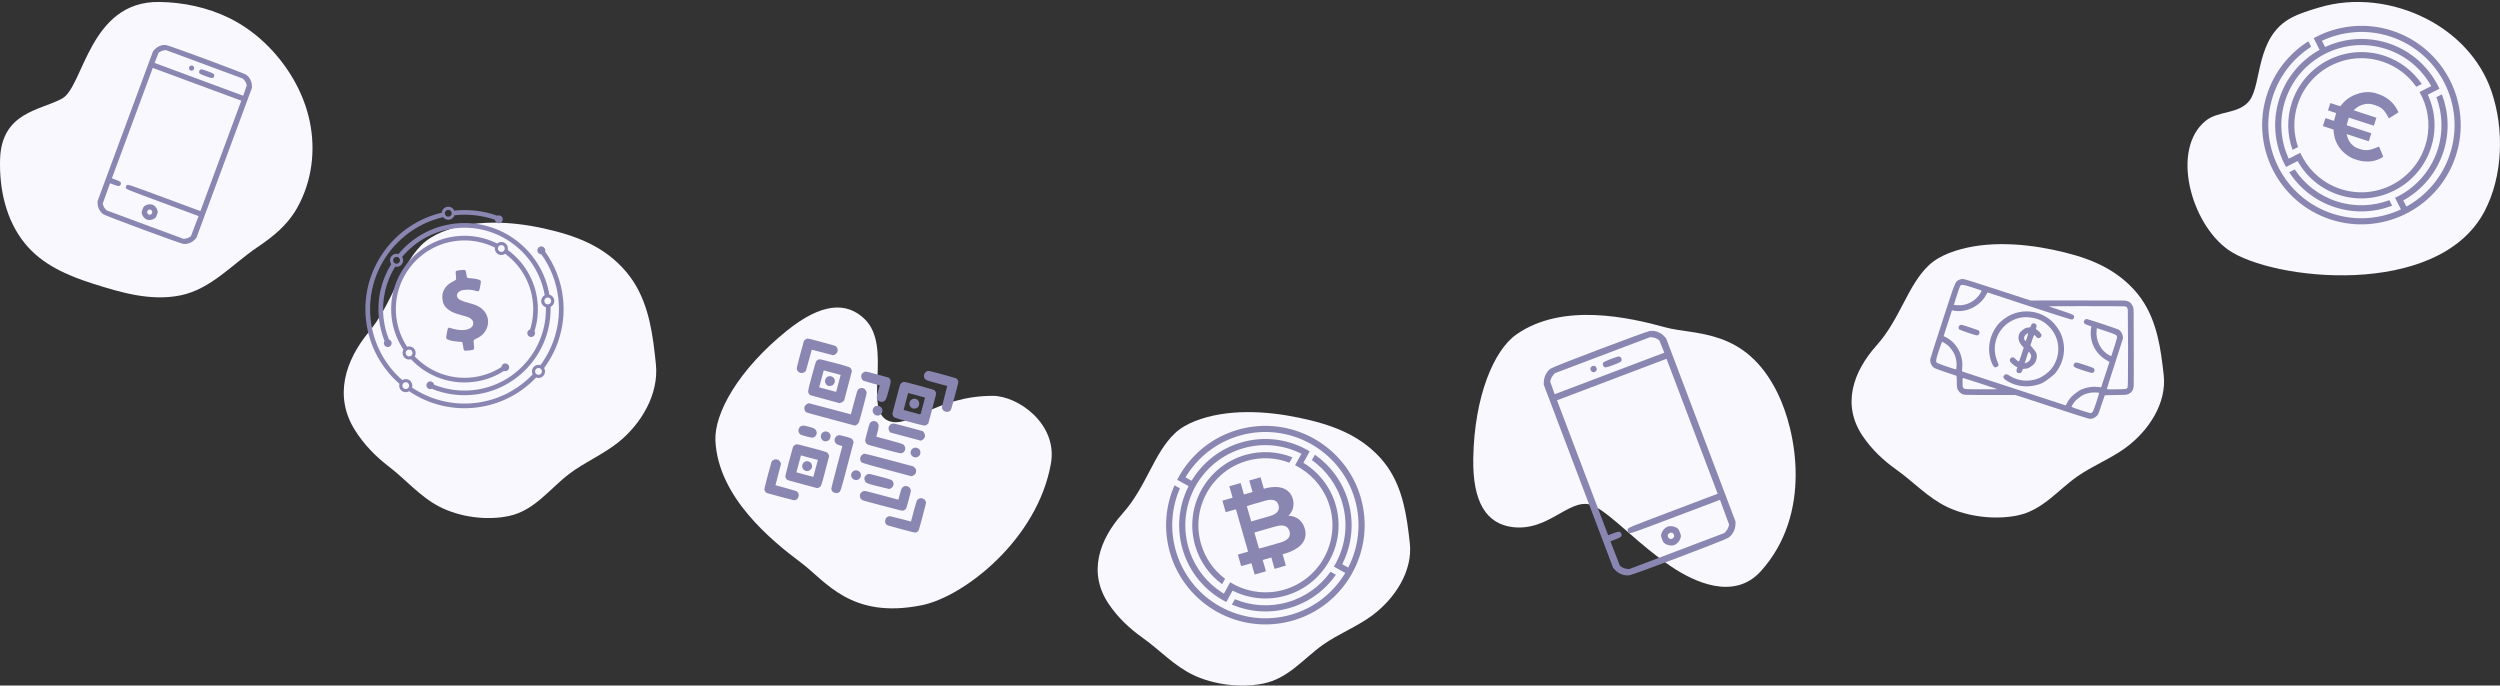 <svg width="1280" height="351" viewBox="0 0 1280 351" fill="none" xmlns="http://www.w3.org/2000/svg">
<rect x="0" y="0" width="1280" height="351" fill="#333333" stroke="none"/>
<path d="M1096.37 153.002C1095.24 151.388 1094.01 149.838 1092.66 148.363C1081.69 136.337 1067.33 131.248 1050.94 127.838C1034.01 124.317 1014.18 123.223 997.923 129.57C994.096 131.081 990.46 133.076 987.584 135.796C976.706 146.045 972.974 163.209 960.861 176.776C948.748 190.343 942.84 207.244 953.714 223.286C958.317 230.081 964.186 235.678 971.129 240.604C979.677 246.649 987.051 254.827 996.932 259.557C1007.32 264.526 1021.14 266.258 1032.64 263.982C1045.75 261.386 1053.44 251.062 1063.44 244.035C1071.33 238.486 1080.77 234.853 1088.5 229.129C1100.35 220.364 1109.33 206.262 1107.84 192.289C1106.37 178.725 1104.49 164.629 1096.37 153.002Z" fill="#F9F8FE"/>
<path fill-rule="evenodd" clip-rule="evenodd" d="M1090.49 154.805C1089.6 154.215 1088.77 153.945 1087.66 153.887C1087.03 153.854 1075.97 153.834 1063.09 153.843L1039.65 153.858L1022.71 148.32C1009.99 144.16 1005.54 142.79 1004.83 142.817C1004.31 142.837 1003.46 143.068 1002.93 143.331C1001.04 144.267 1001.23 143.796 994.56 164.28C991.199 174.607 988.393 183.39 988.325 183.797C988.061 185.388 988.84 187.28 990.169 188.275C990.574 188.577 993.054 189.517 996.141 190.539C999.045 191.499 1001.52 192.324 1001.65 192.371C1001.77 192.419 1001.88 193.676 1001.88 195.165C1001.89 198.433 1001.96 198.867 1002.67 199.986C1003.45 201.219 1004.68 201.995 1006.1 202.139C1006.72 202.202 1012.75 202.251 1019.5 202.248L1031.78 202.243L1034.07 202.948C1035.33 203.335 1043.57 206.02 1052.39 208.914C1061.21 211.808 1068.88 214.255 1069.44 214.352C1069.99 214.45 1070.82 214.439 1071.28 214.328C1072.28 214.085 1073.75 212.99 1074.24 212.127C1074.42 211.791 1075.23 209.536 1076.02 207.116C1076.81 204.696 1077.53 202.609 1077.6 202.478C1077.68 202.347 1080.17 202.244 1083.13 202.249C1087.52 202.257 1088.71 202.181 1089.55 201.844C1091.27 201.153 1092.26 199.762 1092.44 197.777C1092.49 197.213 1092.52 189.119 1092.49 179.791C1092.46 170.464 1092.43 161.817 1092.43 160.577C1092.43 159.336 1092.36 158.001 1092.29 157.608C1092.13 156.798 1091.13 155.232 1090.49 154.805ZM1089.44 158.864C1089.49 159.433 1089.54 168.431 1089.56 178.859C1089.58 191.096 1089.49 198.014 1089.32 198.37C1089.09 198.833 1088.93 198.954 1088.35 199.127C1087.67 199.332 1078.86 199.444 1078.69 199.251C1078.64 199.195 1080.44 193.495 1082.7 186.583C1084.95 179.671 1086.84 173.74 1086.91 173.403C1087.19 171.845 1086.07 169.509 1084.66 168.721C1083.98 168.344 1069.5 163.53 1068.57 163.373C1067.4 163.176 1066.46 164.701 1067.19 165.62C1067.36 165.838 1068.23 166.257 1069.12 166.553L1070.75 167.089L1070.56 168.671C1069.79 175.045 1072.88 181.149 1078.52 184.41L1080.06 185.296L1077.92 191.806L1075.78 198.316L1074.43 198.135C1071.62 197.759 1068.44 198.212 1065.75 199.371C1064.8 199.782 1063.92 200.347 1062.46 201.503C1060.28 203.225 1059.39 204.265 1058.29 206.374L1057.66 207.577L1045.46 203.579C1038.74 201.38 1026.87 197.495 1019.07 194.946C1011.27 192.397 1004.79 190.256 1004.67 190.188C1004.55 190.12 1004.53 189.364 1004.64 188.507C1005.4 182.154 1001.92 175.517 996.319 172.672L995.136 172.071L997.268 165.481L999.401 158.89L1000.47 159.078C1004.62 159.805 1009.11 158.624 1012.65 155.875C1014.63 154.336 1015.7 153.108 1016.86 151.018C1017.26 150.3 1017.61 149.719 1017.64 149.729C1017.67 149.738 1027.13 152.841 1038.66 156.625C1050.19 160.409 1059.99 163.538 1060.43 163.579C1061.32 163.661 1061.83 163.236 1061.95 162.309C1062.08 161.298 1061.6 161.057 1055.15 158.936C1051.72 157.809 1048.96 156.859 1049 156.826C1049.15 156.71 1087.14 156.739 1087.91 156.856C1088.91 157.007 1089.33 157.56 1089.44 158.864ZM1083.94 172.544C1083.99 172.821 1083.33 175.151 1082.49 177.72L1080.96 182.39L1080.01 181.904C1075.65 179.672 1072.91 174.356 1073.46 169.191L1073.58 168.011L1078.4 169.607C1083.35 171.242 1083.77 171.468 1083.94 172.544ZM1067.37 186.833C1063.06 185.446 1062.99 185.432 1062.37 185.842C1061.56 186.374 1061.42 187.055 1061.98 187.761C1062.3 188.167 1063.3 188.58 1066.71 189.696C1070.38 190.9 1071.12 191.076 1071.57 190.856C1072.47 190.421 1072.69 189.377 1072.04 188.589C1071.88 188.397 1069.78 187.607 1067.37 186.833ZM1050.42 164.334C1044.61 159.256 1036.82 158.032 1029.77 161.088C1027.25 162.178 1024.29 164.44 1022.66 166.521C1018.75 171.525 1017.43 178.045 1019.14 183.971C1019.64 185.689 1020.49 187.483 1020.98 187.864C1021.68 188.408 1023.26 187.707 1023.27 186.848C1023.27 186.691 1022.99 185.891 1022.64 185.071C1018.95 176.336 1023.3 166.427 1032.2 163.269C1034.66 162.397 1036.75 162.197 1039.61 162.562C1043.95 163.118 1046.97 164.711 1049.83 167.959C1055.02 173.833 1055.21 182.642 1050.29 188.836C1048.7 190.837 1045.79 192.963 1043.43 193.841C1038.54 195.658 1033.11 195.102 1028.86 192.353C1027.54 191.495 1027.04 191.422 1026.33 191.977C1025.11 192.936 1025.71 194.001 1028.27 195.438C1032.24 197.657 1037.05 198.362 1041.58 197.389C1045.03 196.65 1046.24 196.064 1049.42 193.572C1051.91 191.621 1052.18 191.356 1053.13 189.991C1057.19 184.138 1057.9 177.205 1055.08 170.708C1054.26 168.808 1052 165.715 1050.42 164.334ZM1073.3 206.01C1071.72 210.794 1071.45 211.314 1070.4 211.497C1069.82 211.599 1060.57 208.544 1060.61 208.261C1060.62 208.136 1061.04 207.409 1061.53 206.644C1062.32 205.413 1062.64 205.083 1064.35 203.749C1066.05 202.413 1066.44 202.182 1067.83 201.707C1068.69 201.413 1069.97 201.102 1070.68 201.017C1072.06 200.852 1074.56 200.954 1074.74 201.184C1074.8 201.261 1074.15 203.433 1073.3 206.01ZM1041.56 165.55C1040.76 165.356 1040.07 165.85 1039.79 166.82L1039.58 167.518L1038.23 167.731C1036.99 167.928 1036.78 168.027 1035.58 168.971C1034.54 169.789 1034.2 170.163 1033.91 170.819C1033.01 172.855 1033.47 175.055 1035.21 176.951L1036.14 177.976L1034.99 181.565C1034.27 183.797 1033.74 185.141 1033.58 185.122C1033.44 185.105 1032.9 184.704 1032.39 184.232C1031.87 183.76 1031.31 183.248 1031.13 183.095C1030.74 182.753 1029.71 183.011 1029.29 183.556C1029.12 183.775 1029 184.226 1029.03 184.558C1029.07 185.091 1029.21 185.285 1030.2 186.228C1030.82 186.815 1031.68 187.46 1032.11 187.662L1032.9 188.028L1032.63 188.782C1032.15 190.077 1032.54 190.933 1033.67 191.07C1034.53 191.173 1035.07 190.743 1035.41 189.703C1035.64 188.957 1035.71 188.879 1036.16 188.863C1038.04 188.793 1038.82 188.508 1040.31 187.34C1041.7 186.253 1041.8 186.13 1042.34 184.863C1042.98 183.357 1043.05 181.869 1042.55 180.675C1042.35 180.196 1041.7 179.298 1040.9 178.369L1039.58 176.849L1040.44 174.185C1040.92 172.719 1041.41 171.509 1041.53 171.496C1041.66 171.482 1042.02 171.805 1042.34 172.213C1043.11 173.202 1043.84 173.377 1044.63 172.762C1045.55 172.041 1045.46 171.334 1044.3 170.064C1043.79 169.508 1043.13 168.926 1042.84 168.771C1042.35 168.521 1042.31 168.448 1042.46 168.094C1043.01 166.779 1042.67 165.821 1041.56 165.55ZM1037.83 172.787L1037.17 174.801L1036.71 174.211C1036.07 173.401 1036.23 172.291 1037.11 171.432C1037.7 170.845 1038.28 170.52 1038.42 170.695C1038.45 170.738 1038.19 171.679 1037.83 172.787ZM1014.06 149.996C1011.5 154.224 1006.85 156.664 1002.11 156.267L1000.35 156.119L1001.8 151.569C1002.59 149.067 1003.39 146.798 1003.56 146.527C1004.21 145.519 1004.8 145.579 1009.76 147.158C1012.29 147.966 1014.44 148.704 1014.52 148.798C1014.61 148.892 1014.4 149.432 1014.06 149.996ZM1039.92 182.597C1039.79 184.088 1038.67 185.423 1037.25 185.806L1036.64 185.97L1037.53 183.226C1038.72 179.587 1038.63 179.7 1039.38 180.84C1039.87 181.58 1039.98 181.938 1039.92 182.597ZM1009.05 167.766C1004.17 166.14 1003.96 166.099 1003.31 166.609C1002.75 167.049 1002.62 168.075 1003.06 168.636C1003.33 168.97 1011.48 171.749 1012.18 171.742C1012.61 171.738 1013.14 171.387 1013.41 170.936C1013.59 170.65 1013.47 169.569 1013.24 169.271C1013.17 169.187 1011.29 168.51 1009.05 167.766ZM1019.25 199.32C1017.38 199.317 1013.75 199.31 1011.19 199.305C1008.63 199.301 1006.31 199.229 1006.04 199.146C1005.45 198.966 1004.97 198.386 1004.88 197.745C1004.85 197.49 1004.81 196.428 1004.81 195.385C1004.8 194.126 1004.89 193.499 1005.07 193.521C1005.51 193.574 1022.46 199.089 1022.57 199.214C1022.63 199.276 1021.13 199.324 1019.25 199.32ZM1000.53 181.069C1001.4 182.818 1001.92 185.508 1001.76 187.425C1001.69 188.301 1001.58 189.059 1001.52 189.108C1001.3 189.278 991.928 186.069 991.667 185.735C991.031 184.924 991.137 184.269 992.654 179.638C993.492 177.085 994.267 174.985 994.378 174.973C994.592 174.949 996.971 176.492 997.586 177.054C998.435 177.829 999.96 179.906 1000.53 181.069Z" fill="#8A86B2"/>
<path d="M324.369 144.258C323.244 142.513 322.006 140.839 320.662 139.245C309.685 126.25 295.334 120.751 278.94 117.067C262.007 113.262 242.181 112.08 225.923 118.938C222.096 120.571 218.46 122.727 215.584 125.666C204.706 136.74 200.974 155.286 188.861 169.947C176.748 184.607 170.84 202.869 181.714 220.204C186.317 227.545 192.186 233.593 199.129 238.916C207.677 245.448 215.051 254.285 224.932 259.396C235.315 264.765 249.144 266.636 260.637 264.177C273.747 261.372 281.436 250.216 291.443 242.623C299.333 236.627 308.773 232.702 316.503 226.516C328.348 217.046 337.33 201.807 335.838 186.71C334.372 172.053 332.486 156.821 324.369 144.258Z" fill="#F9F8FE"/>
<path d="M242.779 202.076C265.666 199.489 282.502 179.717 281.884 157.096C283.138 156.497 283.94 155.165 283.776 153.71C283.615 152.286 282.585 151.185 281.274 150.853C277.386 128 256.2 111.845 232.878 114.481C221.157 115.806 211.021 121.653 204.003 130.071C203.58 129.943 203.127 129.898 202.66 129.951C200.825 130.158 199.499 131.814 199.707 133.657C199.772 134.234 199.991 134.754 200.314 135.206C195.319 143.308 192.882 153.067 194.032 163.245C194.476 167.168 195.436 170.984 196.88 174.617C196.641 174.988 196.509 175.444 196.562 175.919C196.686 177.01 197.671 177.796 198.763 177.672C199.854 177.549 200.64 176.563 200.516 175.472C200.424 174.657 199.855 174.016 199.117 173.788C197.742 170.339 196.826 166.702 196.405 162.977C195.321 153.391 197.605 144.187 202.299 136.536C202.66 136.615 203.033 136.653 203.413 136.61C205.247 136.402 206.574 134.747 206.366 132.904C206.31 132.406 206.137 131.945 205.891 131.54C212.524 123.614 222.091 118.111 233.147 116.861C255.157 114.374 275.162 129.589 278.896 151.138C277.708 151.761 276.959 153.063 277.118 154.47C277.273 155.847 278.246 156.938 279.497 157.309C280.01 178.645 264.11 197.27 242.504 199.713C235.631 200.489 228.628 199.543 222.258 196.971C222.106 195.915 221.14 195.159 220.072 195.28C218.981 195.403 218.195 196.389 218.319 197.48C218.442 198.572 219.428 199.357 220.519 199.234C220.843 199.197 221.134 199.076 221.388 198.912L221.287 199.155C228.051 201.883 235.479 202.901 242.779 202.076ZM203.232 135.012C202.267 135.121 201.396 134.427 201.287 133.462C201.178 132.497 201.872 131.626 202.837 131.517C203.802 131.408 204.673 132.102 204.782 133.067C204.891 134.032 204.197 134.903 203.232 135.012ZM278.699 154.284C278.589 153.319 279.284 152.447 280.249 152.338C281.214 152.229 282.085 152.924 282.194 153.889C282.303 154.854 281.609 155.725 280.644 155.834C279.679 155.943 278.808 155.249 278.699 154.284Z" fill="#8A86B2"/>
<path d="M288.245 152.572C287.239 143.675 283.962 135.587 279.084 128.785C279.167 128.528 279.192 128.253 279.159 127.96C279.034 126.853 278.031 126.053 276.923 126.178C275.816 126.303 275.017 127.307 275.142 128.414C275.263 129.49 276.217 130.271 277.29 130.198L277.226 130.277C281.834 136.741 284.919 144.41 285.872 152.84C287.297 165.446 283.707 177.482 276.706 186.964C276.274 186.829 275.811 186.777 275.337 186.83C273.502 187.038 272.175 188.694 272.384 190.536C272.43 190.947 272.562 191.333 272.737 191.682C265.188 199.583 254.939 204.995 243.258 206.315C231.442 207.651 220.13 204.58 210.952 198.425C211.088 197.993 211.133 197.54 211.079 197.065C210.871 195.23 209.216 193.904 207.373 194.112C206.851 194.171 206.383 194.352 205.972 194.615C197.225 186.953 191.189 176.141 189.783 163.701C187.002 139.097 203.297 116.663 226.859 111.188C227.546 112.096 228.681 112.64 229.899 112.503C231.251 112.35 232.315 111.413 232.706 110.199C239.916 109.432 246.942 110.296 253.392 112.506C253.393 112.514 253.393 112.514 253.393 112.522C253.519 113.629 254.522 114.429 255.629 114.304C256.736 114.179 257.536 113.175 257.411 112.068C257.286 110.961 256.282 110.161 255.175 110.286C254.985 110.308 254.807 110.36 254.639 110.435C247.765 108.008 240.269 107.021 232.558 107.829C231.979 106.533 230.627 105.692 229.14 105.86C227.527 106.043 226.313 107.349 226.177 108.911C201.53 114.708 184.491 138.212 187.403 163.978C188.885 177.091 195.275 188.487 204.531 196.532C204.416 196.937 204.37 197.375 204.421 197.826C204.628 199.66 206.284 200.987 208.127 200.779C208.617 200.723 209.071 200.56 209.468 200.315C219.128 206.84 231.055 210.106 243.519 208.697C255.809 207.308 266.586 201.604 274.512 193.283C274.998 193.469 275.529 193.561 276.082 193.498C277.917 193.291 279.244 191.635 279.036 189.792C278.98 189.302 278.817 188.848 278.572 188.451C285.952 178.486 289.744 165.835 288.245 152.572ZM229.318 107.434C230.283 107.325 231.154 108.02 231.263 108.984C231.372 109.949 230.678 110.821 229.713 110.93C228.748 111.039 227.877 110.344 227.768 109.379C227.659 108.415 228.353 107.543 229.318 107.434ZM207.947 199.189C206.982 199.298 206.111 198.604 206.002 197.639C205.893 196.674 206.587 195.803 207.552 195.694C208.517 195.585 209.388 196.279 209.497 197.244C209.606 198.209 208.912 199.08 207.947 199.189ZM275.911 191.908C274.946 192.017 274.074 191.322 273.965 190.357C273.856 189.393 274.551 188.521 275.516 188.412C276.48 188.303 277.352 188.998 277.461 189.962C277.57 190.927 276.868 191.8 275.911 191.908Z" fill="#8A86B2"/>
<path d="M209.842 184.061C210.048 184.038 210.243 183.992 210.428 183.931C218.268 192.28 229.811 196.966 242.038 195.584C247.803 194.932 253.178 193.027 258.026 189.924C258.31 190.028 258.612 190.074 258.928 190.039C260.019 189.915 260.805 188.929 260.682 187.838C260.558 186.747 259.572 185.961 258.481 186.084C257.508 186.194 256.788 186.981 256.727 187.925C252.192 190.824 247.171 192.601 241.777 193.211C230.405 194.496 219.664 190.175 212.327 182.45C212.699 181.84 212.889 181.113 212.802 180.346C212.595 178.512 210.939 177.185 209.096 177.393C208.867 177.419 208.648 177.468 208.439 177.532C205.499 173.066 203.535 167.874 202.895 162.211C200.717 142.946 214.62 125.499 233.886 123.322C240.837 122.536 247.546 123.852 253.392 126.747C253.351 127.024 253.335 127.307 253.367 127.591C253.575 129.426 255.23 130.753 257.073 130.544C257.658 130.478 258.185 130.251 258.629 129.928C266.256 135.538 271.629 144.174 272.774 154.304C273.326 159.184 272.869 164.001 271.432 168.649C270.508 168.906 269.872 169.795 269.983 170.783C270.107 171.875 271.093 172.66 272.184 172.537C273.275 172.414 274.061 171.428 273.938 170.336C273.905 170.044 273.801 169.767 273.663 169.535C275.242 164.518 275.743 159.311 275.148 154.044C273.92 143.186 268.149 133.93 259.951 127.944C260.031 127.591 260.062 127.227 260.019 126.847C259.812 125.013 258.156 123.686 256.313 123.894C255.633 123.971 255.024 124.248 254.533 124.656C248.269 121.528 241.067 120.107 233.61 120.95C213.039 123.275 198.188 141.902 200.514 162.48C201.208 168.617 203.357 174.237 206.576 179.048C206.227 179.648 206.059 180.356 206.142 181.091C206.343 182.943 208.007 184.268 209.842 184.061ZM209.268 178.984C210.233 178.875 211.104 179.569 211.213 180.534C211.322 181.499 210.628 182.37 209.663 182.479C208.698 182.588 207.827 181.894 207.718 180.929C207.609 179.964 208.303 179.093 209.268 178.984ZM256.486 125.493C257.451 125.384 258.322 126.078 258.431 127.043C258.54 128.008 257.846 128.879 256.881 128.988C255.916 129.097 255.045 128.403 254.936 127.438C254.827 126.473 255.521 125.602 256.486 125.493Z" fill="#8A86B2"/>
<path fill-rule="evenodd" clip-rule="evenodd" d="M233.812 138.637C233.635 138.724 233.48 138.796 233.466 138.798C233.452 138.801 233.401 138.934 233.351 139.095C233.288 139.301 233.298 139.727 233.385 140.535C233.452 141.167 233.516 141.989 233.526 142.361C233.542 142.984 233.525 143.06 233.309 143.292C233.18 143.431 232.683 143.742 232.204 143.984C230.348 144.921 229.315 145.696 228.308 146.906C226.827 148.688 226.251 150.751 226.535 153.261C226.795 155.566 227.644 157.048 229.534 158.495C231.148 159.731 232.834 160.442 236.427 161.4C239.498 162.22 240.278 162.525 241.197 163.27C242.233 164.11 242.58 165.278 242.143 166.46C241.575 168.002 239.328 169.044 236.652 169.006C234.715 168.979 232.938 168.684 230.958 168.06C229.95 167.743 229.788 167.724 229.537 167.891C229.29 168.056 229.144 168.552 228.813 170.361C228.412 172.552 228.379 172.967 228.578 173.312C229.03 174.097 231.552 174.746 234.975 174.958C235.643 174.999 236.284 175.062 236.4 175.098C236.776 175.214 236.855 175.458 237.115 177.289C237.474 179.818 237.362 179.739 240.157 179.423C242.981 179.104 242.869 179.239 242.616 176.464C242.493 175.117 242.465 174.469 242.525 174.337C242.676 174.003 243.088 173.709 243.914 173.345C246.537 172.189 248.418 170.275 249.339 167.825C250.725 164.134 249.545 160.212 246.301 157.73C244.859 156.627 243.319 155.994 239.55 154.957C236.902 154.228 235.841 153.813 235.002 153.177C233.63 152.138 233.61 150.504 234.956 149.404C235.681 148.812 236.322 148.606 238.008 148.426C240.048 148.209 241.462 148.331 243.492 148.902C244.052 149.059 244.639 149.174 244.797 149.156C245.352 149.093 245.472 148.756 246.001 145.772C246.309 144.035 246.289 143.827 245.778 143.46C245.249 143.079 243.096 142.608 241.401 142.503C239.806 142.404 239.422 142.336 239.206 142.112C239.025 141.925 238.984 141.758 238.786 140.403C238.541 138.725 238.406 138.388 237.912 138.216C237.521 138.08 234.267 138.414 233.812 138.637Z" fill="#8A86B2"/>
<path d="M1272.01 108.309C1281.59 90.192 1282.25 66.051 1275.62 46.698C1269.93 30.037 1257.25 17.322 1242.61 9.757C1225.63 0.979 1205.39 -1.634 1187.15 3.907C1182.36 5.364 1177.69 6.7 1173.17 9.095C1154.63 18.911 1158.22 43.099 1151.71 51.514C1146.24 58.593 1135.78 56.507 1129.19 61.931C1111.41 76.579 1121.7 114.304 1140.78 127.845C1163 143.611 1248.28 153.171 1272.01 108.309Z" fill="#F9F8FE"/>
<path d="M1177.75 78.221L1174.95 79.649C1174.96 79.659 1174.96 79.659 1174.96 79.668L1177.76 78.241C1177.76 78.231 1177.75 78.228 1177.75 78.221Z" fill="#8A86B2"/>
<path d="M1228.66 105.998L1227.68 104.077L1228.66 105.998Z" fill="#8A86B2"/>
<path d="M1226.6 101.948L1227.68 104.077L1226.6 101.948Z" fill="#8A86B2"/>
<path d="M1224.79 105.309L1223.35 102.488C1214.97 105.622 1205.52 106.064 1196.37 103.09C1187.22 100.118 1179.84 94.208 1174.9 86.753L1172.08 88.191C1177.39 96.363 1185.42 102.838 1195.4 106.079C1205.37 109.321 1215.68 108.803 1224.79 105.309Z" fill="#8A86B2"/>
<path d="M1173.77 76.721L1176.59 75.283C1174.24 68.48 1174 60.883 1176.39 53.522C1182.24 35.527 1201.64 25.636 1219.64 31.486C1227 33.877 1233 38.536 1237.13 44.438L1239.95 43.001C1235.44 36.388 1228.8 31.158 1220.62 28.499C1200.98 22.115 1179.8 32.907 1173.41 52.553C1170.74 60.741 1171.07 69.192 1173.77 76.721Z" fill="#8A86B2"/>
<path d="M1224.76 15.708C1211.97 11.551 1198.7 12.777 1187.4 18.101C1186.45 18.545 1185.52 19.027 1184.6 19.529L1186.03 22.331L1187.64 25.509C1178.2 30.737 1170.64 39.399 1167.05 50.452C1163.11 62.558 1164.72 75.152 1170.45 85.49L1173.25 84.062C1173.25 84.062 1173.25 84.062 1173.25 84.052L1176.38 82.458C1180.82 90.389 1188.14 96.732 1197.44 99.755C1217.09 106.138 1238.27 95.347 1244.65 75.701C1247.68 66.397 1246.85 56.749 1243.04 48.491C1243.05 48.483 1243.04 48.481 1243.04 48.474L1243.04 48.464L1246.21 46.844L1249.02 45.416C1248.58 44.473 1248.1 43.55 1247.6 42.644C1242.37 33.227 1233.72 25.681 1222.69 22.097C1211.65 18.513 1200.22 19.532 1190.45 24.074L1188.83 20.895C1199.41 15.932 1211.82 14.8 1223.79 18.689C1248.8 26.816 1262.53 53.775 1254.41 78.78C1250.52 90.751 1242.31 100.122 1232.07 105.769L1230.48 102.64C1239.9 97.405 1247.44 88.752 1251.03 77.722C1254.27 67.738 1253.74 57.42 1250.25 48.312L1247.43 49.75C1250.57 58.14 1251.01 67.596 1248.04 76.758C1244.37 88.035 1236.25 96.64 1226.26 101.275L1229.28 107.206C1218.69 112.169 1206.29 113.302 1194.31 109.412C1169.31 101.288 1155.57 74.327 1163.7 49.322C1167.24 38.426 1174.35 29.675 1183.32 23.939L1181.89 21.127C1172.2 27.234 1164.52 36.633 1160.71 48.351C1152.05 75.007 1166.69 103.74 1193.34 112.401C1206.14 116.558 1219.4 115.332 1230.71 110.008C1231.65 109.564 1232.58 109.082 1233.51 108.58C1244.46 102.571 1253.25 92.555 1257.4 79.761C1266.07 53.105 1251.42 24.371 1224.76 15.708ZM1221.71 25.094C1231.92 28.411 1239.93 35.377 1244.8 44.079L1241.62 45.699L1238.82 47.127C1239.34 48.039 1239.81 48.97 1240.25 49.928C1243.68 57.464 1244.43 66.257 1241.67 74.739C1235.82 92.734 1216.42 102.625 1198.42 96.775C1189.94 94.019 1183.26 88.255 1179.19 81.04C1178.67 80.13 1178.19 79.197 1177.76 78.239L1174.96 79.666L1171.83 81.26C1167.65 72.21 1166.72 61.631 1170.04 51.423C1177.03 29.918 1200.21 18.108 1221.71 25.094Z" fill="#8A86B2"/>
<path fill-rule="evenodd" clip-rule="evenodd" d="M1215.92 47.591C1212.69 46.848 1209.95 47.038 1206.54 48.241C1205.2 48.713 1204.33 49.109 1203.39 49.672C1201.54 50.783 1200.07 52.08 1198.77 53.764L1198.26 54.419L1195.7 53.589L1193.15 52.759L1192.54 54.637L1191.93 56.515L1194.03 57.218L1196.14 57.921L1195.59 59.748C1195.29 60.753 1195.04 61.65 1195.05 61.74L1195.05 61.905L1192.85 61.189L1190.64 60.473L1189.98 62.517L1189.31 64.561L1192.05 65.45L1194.78 66.339L1194.82 67.133C1194.86 68.156 1195.15 69.865 1195.47 70.911C1195.73 71.777 1196.37 73.291 1196.77 73.988C1198.47 76.964 1200.93 79.277 1204.05 80.844C1205.17 81.403 1207.73 82.217 1209.1 82.448C1212.95 83.095 1216.31 82.558 1219.33 80.815C1219.76 80.566 1220.14 80.332 1220.19 80.296C1220.24 80.253 1219.87 79.297 1219.16 77.616L1218.06 75.003L1217.29 75.347C1215.86 75.996 1213.77 76.651 1212.64 76.805C1211.99 76.896 1211.18 76.895 1210.35 76.803C1209.7 76.733 1209.39 76.653 1208.09 76.232C1206.4 75.685 1205.93 75.452 1204.88 74.631C1203.22 73.34 1202.08 71.451 1201.57 69.109L1201.47 68.657L1207.14 70.499L1212.8 72.34L1213.47 70.296L1214.13 68.252L1207.84 66.191L1201.56 64.129L1201.59 63.847C1201.6 63.693 1201.84 62.811 1202.12 61.888L1202.62 60.209L1209.01 62.285L1215.4 64.362L1216.06 62.318L1216.73 60.274L1210.89 58.379C1207.69 57.337 1205.07 56.466 1205.07 56.444C1205.11 56.322 1206.41 55.253 1207.01 54.849C1208.58 53.792 1210.68 53.138 1212.48 53.144C1213.62 53.148 1214.38 53.288 1215.81 53.757C1217.3 54.246 1218.38 54.745 1219.21 55.325C1220.26 56.069 1221.43 57.531 1222.47 59.431L1223.13 60.616L1225.57 59.076C1227.6 57.795 1228.01 57.511 1227.99 57.395C1227.94 57.173 1226.78 55.079 1226.38 54.501C1225.82 53.697 1224.97 52.706 1224.21 51.994C1222.37 50.247 1220.4 49.094 1217.67 48.155C1216.88 47.885 1216.09 47.631 1215.92 47.591Z" fill="#8A86B2"/>
<path d="M710.369 239.008C709.244 237.394 708.006 235.844 706.662 234.368C695.685 222.34 681.334 217.249 664.94 213.839C648.007 210.317 628.181 209.223 611.923 215.571C608.096 217.083 604.46 219.078 601.584 221.799C590.706 232.049 586.974 249.217 574.861 262.787C562.748 276.357 556.84 293.262 567.714 309.308C572.317 316.103 578.186 321.702 585.129 326.629C593.677 332.675 601.051 340.855 610.932 345.586C621.315 350.556 635.144 352.288 646.637 350.012C659.747 347.415 667.436 337.089 677.443 330.06C685.333 324.51 694.773 320.877 702.503 315.151C714.348 306.384 723.33 292.279 721.838 278.304C720.372 264.737 718.486 250.638 710.369 239.008Z" fill="#F9F8FE"/>
<path d="M659.702 264.053C661.949 261.855 662.883 258.784 661.921 255.43C660.425 250.211 655.239 247.921 647.095 250.248L645.408 244.364L639.614 246.025L641.302 251.909L638.114 252.823L636.89 253.174L635.203 247.29L629.41 248.952L631.097 254.835L625.855 256.339L627.551 262.253L632.801 260.748L639.023 282.448L633.774 283.953L635.469 289.867L640.711 288.364L642.375 294.165L648.168 292.504L646.505 286.703L647.728 286.352L650.916 285.438L652.579 291.239L658.372 289.578L656.709 283.777L657.608 283.519C666.188 281.059 669.706 276.421 668.042 270.62C666.836 266.413 663.679 264.212 659.702 264.053ZM638.382 259.147L639.81 258.738L639.788 258.662L647.802 256.364C651.488 255.307 653.86 256.025 654.616 258.661C655.372 261.297 653.756 263.215 650.07 264.272L640.628 266.98L638.382 259.147ZM655.375 277.841L646.054 280.514L646.035 280.446L644.607 280.855L642.251 272.637L652.999 269.555C656.919 268.431 659.404 269.173 660.214 271.998C661.03 274.871 659.295 276.717 655.375 277.841Z" fill="#8A86B2"/>
<path d="M629.849 298.125L628.324 300.875C628.334 300.88 628.334 300.88 628.343 300.886L629.868 298.135C629.858 298.13 629.851 298.132 629.849 298.125Z" fill="#8A86B2"/>
<path d="M687.588 292.685L685.703 291.64L687.588 292.685Z" fill="#8A86B2"/>
<path d="M683.609 290.483L685.699 291.641L683.609 290.483Z" fill="#8A86B2"/>
<path d="M683.988 294.281L681.218 292.746C676.024 300.031 668.439 305.68 659.186 308.333C649.941 310.984 640.516 310.213 632.252 306.795L630.717 309.565C639.695 313.366 649.969 314.246 660.053 311.354C670.136 308.463 678.391 302.271 683.988 294.281Z" fill="#8A86B2"/>
<path d="M625.708 299.108L627.243 296.338C621.491 292.012 617.042 285.849 614.909 278.409C609.694 260.221 620.245 241.174 638.441 235.956C645.881 233.823 653.457 234.331 660.182 236.915L661.717 234.145C654.28 231.185 645.853 230.561 637.582 232.933C617.725 238.627 606.201 259.416 611.895 279.273C614.261 287.554 619.259 294.377 625.708 299.108Z" fill="#8A86B2"/>
<path d="M633.862 220.013C620.931 223.721 610.621 232.154 604.226 242.89C603.69 243.787 603.186 244.708 602.701 245.64L605.452 247.165L608.572 248.894C603.669 258.507 602.241 269.919 605.444 281.09C608.953 293.327 617.329 302.867 627.86 308.235L629.384 305.484C629.384 305.484 629.384 305.484 629.375 305.479L631.077 302.407C639.197 306.496 648.81 307.663 658.214 304.967C678.071 299.273 689.595 278.483 683.901 258.626C681.204 249.222 675.12 241.689 667.35 236.969C667.348 236.961 667.34 236.963 667.338 236.956L667.329 236.95L669.058 233.831L670.583 231.08C669.693 230.542 668.781 230.043 667.861 229.572C658.255 224.691 646.862 223.274 635.714 226.471C624.565 229.668 615.655 236.907 610.094 246.136L606.974 244.407C612.974 234.373 622.626 226.497 634.726 223.027C660.007 215.778 686.464 230.45 693.711 255.723C697.181 267.823 695.616 280.182 690.286 290.587L687.215 288.885C692.095 279.279 693.512 267.886 690.316 256.737C687.422 246.646 681.212 238.389 673.223 232.792L671.688 235.561C678.983 240.761 684.641 248.351 687.296 257.611C690.565 269.009 688.641 280.686 682.95 290.116L688.771 293.343C682.771 303.377 673.12 311.253 661.02 314.723C635.746 321.97 609.281 307.3 602.034 282.027C598.877 271.015 599.882 259.781 604.11 250.01L601.349 248.48C596.736 258.958 595.617 271.05 599.013 282.893C606.739 309.836 634.944 325.47 661.886 317.744C674.817 314.037 685.126 305.604 691.522 294.868C692.057 293.97 692.562 293.049 693.047 292.117C698.764 281.012 700.45 267.793 696.742 254.862C689.017 227.92 660.812 212.285 633.862 220.013ZM636.582 229.5C646.9 226.541 657.44 227.835 666.339 232.33L664.609 235.45L663.085 238.2C664.027 238.665 664.941 239.172 665.835 239.725C672.896 244.051 678.431 250.925 680.889 259.498C686.105 277.686 675.553 296.733 657.357 301.951C648.784 304.409 640.024 303.365 632.611 299.662C631.676 299.195 630.755 298.691 629.861 298.138L628.336 300.888L626.634 303.959C618.106 298.794 611.424 290.542 608.465 280.224C602.24 258.484 614.852 235.731 636.582 229.5Z" fill="#8A86B2"/>
<path d="M538.073 237.311C541.649 217.064 521.206 202.641 508.209 202.668C478.954 202.731 465.575 219.883 454.834 215.444C441.749 210.016 457.121 177.557 442.803 163.465C433.445 154.255 420.464 155.129 402.768 169.403C378.108 189.307 365.595 211.598 366.296 225.72C367.728 254.548 394.967 276.777 410.227 288.174C422.827 297.59 435.657 317.222 472.004 309.861C493.461 305.517 531.181 276.354 538.073 237.311Z" fill="#F9F8FE"/>
<path fill-rule="evenodd" clip-rule="evenodd" d="M413.402 173.354C412.705 173.462 411.843 174.078 411.563 174.669C411.439 174.93 410.543 178.194 409.571 181.922C407.86 188.489 407.811 188.717 408.009 189.214C408.333 190.025 408.799 190.516 409.512 190.796C410.384 191.138 411.252 191.008 412.011 190.422L412.614 189.957L414.123 184.502L415.633 179.046L421.111 180.466L426.59 181.887L427.294 181.597C428.967 180.909 429.414 179.005 428.249 177.526C427.917 177.105 427.707 177.038 420.919 175.182C415.345 173.659 413.824 173.289 413.402 173.354ZM475.204 189.914C473.606 190.161 472.595 192.013 473.271 193.457C473.806 194.601 473.935 194.656 479.728 196.208L485.004 197.622L483.578 203.122C482.21 208.399 482.16 208.643 482.356 209.136C482.746 210.111 483.173 210.497 484.152 210.76C485.132 211.022 485.695 210.901 486.519 210.251C486.943 209.917 486.999 209.739 488.877 202.728C490.756 195.717 490.797 195.535 490.597 195.033C490.484 194.751 490.238 194.325 490.05 194.086C489.718 193.664 489.509 193.598 482.72 191.742C477.146 190.219 475.625 189.848 475.204 189.914ZM419.532 183.966C418.894 184.066 418.231 184.474 417.856 184.995C417.671 185.252 416.905 187.885 415.624 192.663C413.459 200.745 413.476 200.63 414.295 201.691L414.761 202.295L422.275 204.349L429.789 206.404L430.499 206.218C430.893 206.114 431.44 205.798 431.727 205.509L432.243 204.987L434.221 197.451L436.199 189.915L435.909 189.21C435.399 187.968 435.515 188.014 427.377 185.84C421.619 184.302 419.941 183.901 419.532 183.966ZM443.068 190.269C442.441 190.366 441.517 190.977 441.237 191.48C440.724 192.402 440.862 193.611 441.584 194.528C441.907 194.938 442.163 195.028 446.162 196.146L450.398 197.33L449.581 200.383C448.843 203.143 448.781 203.487 448.943 203.972C449.366 205.246 450.713 206.015 451.954 205.691C453.403 205.312 453.729 204.664 455.182 199.261C456.237 195.339 456.264 194.814 455.461 193.84L455.04 193.329L449.318 191.758C444.797 190.516 443.486 190.204 443.068 190.269ZM462.739 195.54C462.042 195.648 461.179 196.264 460.9 196.855C460.777 197.116 459.817 200.617 458.767 204.635L456.859 211.941L457.13 212.599C457.661 213.894 457.505 213.831 465.646 216.012C473.786 218.193 473.62 218.17 474.727 217.314L475.291 216.879L477.356 209.171C479.377 201.628 479.417 201.453 479.217 200.95C479.104 200.668 478.858 200.242 478.67 200.003C478.337 199.58 478.134 199.516 470.798 197.514C464.773 195.869 463.162 195.475 462.739 195.54ZM429.259 196.3L428.096 200.638L423.76 199.476L419.423 198.314L420.585 193.976L421.747 189.638L426.084 190.8L430.421 191.962L429.259 196.3ZM472.473 207.879L471.311 212.217L466.974 211.055L462.637 209.893L463.799 205.555L464.962 201.218L469.298 202.38L473.635 203.542L472.473 207.879ZM424.513 192.605C423.355 192.779 422.459 193.808 422.362 195.073C422.306 195.81 422.994 197.029 423.662 197.375C424.745 197.936 426.092 197.654 426.856 196.707C428.327 194.881 426.828 192.258 424.513 192.605ZM467.727 204.185C465.625 204.5 464.873 207.155 466.477 208.601C467.149 209.207 467.69 209.341 468.655 209.139C471.835 208.476 470.942 203.702 467.727 204.185ZM441.015 198.695C440.214 198.76 439.762 198.984 439.27 199.562C438.944 199.945 438.656 200.882 437.267 206.063L435.646 212.116L424.896 209.282L414.146 206.447L413.441 206.737C411.755 207.43 411.306 209.324 412.478 210.8C412.827 211.239 412.889 211.257 425.247 214.569L437.666 217.896L438.287 217.664C438.629 217.536 439.115 217.181 439.367 216.874C439.793 216.356 439.963 215.802 441.779 209.036C442.935 204.725 443.73 201.515 443.727 201.166C443.72 200.431 443.117 199.396 442.469 199.007C441.86 198.641 441.81 198.63 441.015 198.695ZM448.793 207.789C447.124 208.12 446.286 209.98 447.125 211.488C447.982 213.027 450.038 213.257 451.231 211.948C451.721 211.41 451.975 210.078 451.714 209.415C451.265 208.273 449.973 207.554 448.793 207.789ZM457.613 216.832C456.808 216.783 456.128 217.077 455.562 217.721C454.744 218.65 454.685 219.687 455.384 220.817L455.753 221.414L463.632 223.526L471.511 225.637L472.13 225.304C472.832 224.927 473.389 224.287 473.555 223.669C473.74 222.979 473.423 221.795 472.906 221.243L472.431 220.736L465.313 218.802C461.398 217.738 457.933 216.852 457.613 216.832ZM447.273 215.571C447.007 215.582 446.575 215.706 446.312 215.846C445.318 216.376 445.258 216.514 444.027 221.106C442.935 225.184 442.888 225.424 443.051 226.063C443.145 226.433 443.445 226.953 443.718 227.219C444.206 227.696 444.345 227.739 452.603 229.952C461.77 232.408 461.456 232.355 462.501 231.625C463.989 230.586 463.773 228.247 462.106 227.364C461.715 227.157 458.884 226.328 455.063 225.302L448.675 223.586L449.191 221.607C450.072 218.232 450.082 217.433 449.26 216.41C448.889 215.949 447.927 215.543 447.273 215.571ZM467.938 229.287C467.099 229.589 466.35 230.487 466.243 231.32C466.081 232.572 466.887 233.779 468.102 234.105C469.317 234.43 470.619 233.788 471.105 232.623C471.438 231.825 471.218 230.597 470.63 229.973C470.026 229.331 468.732 229.001 467.938 229.287ZM410.838 217.972C409.801 218.194 409.29 218.637 408.941 219.615C408.611 220.543 408.793 221.338 409.528 222.183C409.933 222.649 410.101 222.714 412.726 223.417C415.755 224.229 416.293 224.26 417.082 223.67C418.18 222.848 418.474 221.464 417.792 220.325C417.257 219.431 416.764 219.186 414.021 218.451C411.83 217.864 411.544 217.821 410.838 217.972ZM422.148 220.977C421.261 221.221 420.757 221.677 420.442 222.52C420.107 223.418 420.182 224.102 420.704 224.883C421.46 226.017 422.836 226.29 424.071 225.55C424.651 225.203 424.789 225.021 425.059 224.243C425.317 223.5 425.338 223.222 425.178 222.69C424.801 221.432 423.391 220.635 422.148 220.977ZM429.253 222.868C427.852 223.187 426.967 224.769 427.434 226.119C427.771 227.094 428.509 227.647 430.014 228.05L431.279 228.389L428.397 239.31C425.559 250.066 425.519 250.239 425.72 250.745C426.107 251.716 426.538 252.107 427.501 252.365C428.23 252.561 428.512 252.555 429.051 252.333C430.402 251.778 430.138 252.537 433.788 238.73L437.063 226.343L436.773 225.638C436.315 224.522 435.949 224.326 432.732 223.472C430.241 222.811 429.821 222.738 429.253 222.868ZM442.789 232.309C441.212 232.355 439.992 234.18 440.522 235.701C440.983 237.027 440.261 236.773 454.147 240.494L466.609 243.833L467.226 243.62C468.285 243.256 468.839 242.659 469.017 241.69C469.205 240.668 468.983 240.029 468.196 239.318L467.607 238.787L455.439 235.541C448.746 233.755 443.054 232.301 442.789 232.309ZM407.86 227.495C407.165 227.599 406.301 228.215 406.021 228.807C405.898 229.068 404.936 232.576 403.885 236.603C402.026 243.718 401.978 243.938 402.177 244.437C402.29 244.719 402.536 245.145 402.724 245.384C403.059 245.809 403.23 245.862 410.772 247.883L418.479 249.948L419.138 249.677C420.452 249.137 420.378 249.326 422.57 240.951L424.535 233.446L424.264 232.787C423.732 231.492 423.893 231.556 415.723 229.374C409.975 227.839 408.273 227.432 407.86 227.495ZM417.594 239.832L416.432 244.169L412.095 243.007L407.758 241.845L408.921 237.507L410.083 233.17L414.42 234.332L418.757 235.494L417.594 239.832ZM437.631 240.87C436.512 241.198 435.705 242.262 435.757 243.339C435.815 244.554 436.514 245.399 437.73 245.725C440.066 246.351 441.799 243.493 440.205 241.646C439.628 240.978 438.46 240.626 437.631 240.87ZM444.359 242.728C443.468 243.027 442.64 244.014 442.558 244.875C442.47 245.806 443.047 246.89 443.877 247.353C444.567 247.738 448.163 248.719 452.654 249.748L455.422 250.382L456.121 249.993C457.356 249.305 457.836 247.993 457.283 246.812C456.748 245.668 456.786 245.684 450.617 244.031C445.028 242.533 444.974 242.522 444.359 242.728ZM463.666 248.801C463.005 248.886 462.314 249.267 461.895 249.776C461.504 250.252 461.328 250.737 460.697 253.083L459.956 255.831L451.486 253.562C443.236 251.351 442.997 251.296 442.268 251.436C440.247 251.822 439.536 254.38 441.067 255.76C441.575 256.217 441.868 256.304 451.811 258.924C461.908 261.585 462.04 261.616 462.558 261.411C462.846 261.298 463.301 261.016 463.568 260.786C464.044 260.375 464.077 260.28 465.266 255.843C466.455 251.406 466.474 251.307 466.267 250.713C465.946 249.795 465.477 249.301 464.658 249.019C464.254 248.881 463.808 248.782 463.666 248.801ZM412.851 236.128C411.178 236.405 410.227 238.27 410.98 239.796C411.796 241.448 413.996 241.701 415.167 240.277C415.419 239.97 415.672 239.545 415.729 239.332C415.897 238.706 415.628 237.558 415.19 237.027C414.696 236.43 413.593 236.005 412.851 236.128ZM396.839 235.168C396.144 235.272 395.281 235.889 395.001 236.48C394.877 236.742 393.981 240.006 393.009 243.734C391.297 250.301 391.248 250.529 391.447 251.026C391.559 251.308 391.805 251.734 391.994 251.973C392.328 252.397 392.506 252.453 399.516 254.331C406.525 256.209 406.707 256.25 407.209 256.05C408.184 255.661 408.57 255.233 408.833 254.254C409.095 253.274 408.974 252.711 408.324 251.886C407.996 251.47 407.76 251.391 402.513 249.939L397.043 248.426L398.463 242.946L399.884 237.467L399.594 236.763C399.127 235.626 398.028 234.989 396.839 235.168ZM471.197 255.083C470.552 255.195 469.891 255.604 469.518 256.121C469.339 256.371 468.725 258.421 467.829 261.765L466.422 267.016L460.923 265.59C455.647 264.222 455.402 264.172 454.91 264.369C453.935 264.758 453.549 265.185 453.286 266.165C453.024 267.145 453.145 267.708 453.795 268.533C454.129 268.956 454.307 269.012 461.317 270.89C468.327 272.769 468.509 272.809 469.01 272.609C469.292 272.497 469.718 272.251 469.957 272.062C470.381 271.728 470.437 271.55 472.315 264.539C474.194 257.528 474.234 257.346 474.034 256.845C473.922 256.563 473.684 256.147 473.506 255.921C473.095 255.4 471.89 254.963 471.197 255.083Z" fill="#8A86B2"/>
<path d="M901.5 292.5C887.706 307.746 867.052 297.736 855.821 290.172C839.052 278.878 827.095 265.259 817 259.5C804.685 252.498 794.096 272.5 774.183 269.839C761.169 268.101 753.895 257.313 754.31 234.582C754.897 202.897 764.823 179.34 776.404 171.228C800.047 154.673 834.312 162.544 852.675 167.602C867.842 171.774 893.513 167.781 910 201C919.735 220.609 928.103 263.103 901.5 292.5Z" fill="#F9F8FE"/>
<path fill-rule="evenodd" clip-rule="evenodd" d="M793.994 188.685C791.871 190.2 790.518 192.819 790.437 195.571L790.397 196.931L808.169 243.857L825.941 290.783L826.872 291.775C828.791 293.821 831.518 294.855 834.196 294.553C836.234 294.324 883.234 276.524 884.913 275.346C887.119 273.797 888.476 271.217 888.559 268.413L888.598 267.053L870.826 220.127L853.054 173.201L852.124 172.209C850.204 170.163 847.478 169.129 844.8 169.431C842.825 169.653 795.566 187.563 793.994 188.685ZM846.208 172.76C847.006 172.852 847.937 173.172 848.544 173.564L849.553 174.216L850.835 177.396L852.117 180.576L824.051 191.205L795.985 201.835L794.839 198.603L793.692 195.371L794.017 194.215C794.211 193.52 794.697 192.663 795.234 192.066L796.127 191.073L820.504 181.841L844.881 172.609L846.208 172.76ZM814.665 187.906C814.196 188.461 814.152 188.774 814.436 189.535C814.853 190.653 816.28 190.915 817.083 190.021C817.613 189.433 817.669 189.124 817.386 188.376C817.106 187.636 816.854 187.433 816.11 187.348C815.424 187.269 815.096 187.396 814.665 187.906ZM821.037 185.492C820.572 186.043 820.524 186.361 820.797 187.084C821.321 188.467 821.918 188.444 826.055 186.877C830.191 185.31 830.654 184.933 830.13 183.549C829.604 182.161 829.012 182.186 824.836 183.777C822.657 184.607 821.248 185.243 821.037 185.492ZM866.352 218.252L879.435 252.796L856.801 261.369C834.006 270.002 833.561 270.186 833.35 271.059C833.261 271.431 833.683 272.546 833.997 272.765C834.733 273.28 835.188 273.123 857.992 264.487L880.635 255.911L882.969 262.262L885.303 268.612L884.979 269.769C884.784 270.465 884.299 271.321 883.762 271.918L882.869 272.911L858.491 282.143L834.114 291.375L832.788 291.223C831.989 291.132 831.059 290.812 830.452 290.42L829.443 289.767L826.985 283.464L824.527 277.161L826.992 276.227C830.091 275.053 830.601 274.568 830.106 273.263C829.612 271.959 828.908 271.932 825.819 273.102L823.362 274.033L810.279 239.489L797.197 204.945L825.233 194.327L853.269 183.708L866.352 218.252ZM851.856 271.034C851.318 271.632 850.834 272.487 850.639 273.184C850.338 274.259 850.361 274.463 850.97 276.069C851.578 277.675 851.695 277.843 852.633 278.449C853.949 279.3 855.933 279.543 857.309 279.022C858.686 278.5 860.011 277.004 860.433 275.495C860.734 274.42 860.711 274.216 860.103 272.61C859.494 271.004 859.377 270.836 858.439 270.23C857.123 269.379 855.139 269.136 853.763 269.657C853.068 269.921 852.468 270.353 851.856 271.034ZM855.74 272.751C856.485 272.837 856.736 273.039 857.016 273.779C857.3 274.527 857.243 274.836 856.714 275.425C855.91 276.318 854.484 276.056 854.067 274.939C853.783 274.177 853.827 273.864 854.296 273.309C854.727 272.799 855.054 272.673 855.74 272.751Z" fill="#8A86B2"/>
<path d="M137.535 23.927C131.628 17.875 124.786 12.892 117.291 9.187C106.128 3.769 93.82 1.161 81.534 1.003C45.597 0.553 42.861 44.356 31.811 50.455C20.76 56.554 0.742 57.265 0.036 81.625C-0.398 96.948 3.051 112.706 12.746 124.644C21.625 135.579 34.667 141.128 47.518 145.213C61.95 149.814 77.255 154.323 92.436 151.22C108.016 148.037 118.961 135.238 131.752 126.589C139.809 121.142 147.039 115.41 152.014 106.67C152.607 105.629 153.165 104.56 153.694 103.479C160.353 89.903 161.659 74.24 157.987 59.547C154.697 46.349 147.258 33.796 137.535 23.927Z" fill="#F9F8FE"/>
<path fill-rule="evenodd" clip-rule="evenodd" d="M84.938 23.046C82.844 22.848 80.628 23.742 79.113 25.395L78.365 26.212L64.15 64.6L49.935 102.987L49.971 104.095C50.045 106.378 51.148 108.468 52.933 109.708C54.291 110.652 92.276 124.719 93.922 124.887C96.085 125.108 98.282 124.24 99.826 122.556L100.574 121.739L114.789 83.352L129.004 44.964L128.968 43.857C128.894 41.574 127.792 39.484 126.006 38.243C124.69 37.328 86.489 23.192 84.938 23.046ZM125.087 41.045C125.522 41.527 125.917 42.22 126.076 42.785L126.34 43.724L125.424 46.367L124.508 49.01L101.825 40.61L79.142 32.21L80.168 29.608L81.194 27.006L82.007 26.466C82.495 26.141 83.246 25.872 83.889 25.79L84.96 25.654L104.662 32.95L124.363 40.245L125.087 41.045ZM97.89 33.577C97.31 33.669 97.117 33.839 96.883 34.459C96.541 35.37 97.267 36.292 98.23 36.169C98.864 36.088 99.063 35.928 99.29 35.316C99.514 34.711 99.469 34.452 99.063 34.003C98.689 33.589 98.423 33.492 97.89 33.577ZM103.04 35.484C102.464 35.575 102.266 35.746 102.047 36.337C101.628 37.469 102.002 37.772 105.345 39.01C108.689 40.248 109.17 40.262 109.589 39.13C110.01 37.994 109.638 37.695 106.258 36.45C104.494 35.801 103.301 35.442 103.04 35.484ZM113.074 79.813L102.61 108.072L84.317 101.298C65.894 94.476 65.526 94.352 64.933 94.778C64.681 94.96 64.343 95.871 64.417 96.174C64.589 96.883 64.948 97.029 83.379 103.854L101.679 110.63L99.712 115.788L97.745 120.945L96.933 121.485C96.444 121.81 95.694 122.08 95.05 122.161L93.979 122.297L74.278 115.002L54.576 107.706L53.852 106.906C53.416 106.424 53.023 105.731 52.864 105.166L52.599 104.227L54.466 99.033L56.332 93.838L58.325 94.576C60.829 95.504 61.396 95.476 61.792 94.408C62.187 93.341 61.774 92.95 59.277 92.025L57.292 91.29L67.756 63.032L78.22 34.773L100.879 43.164L123.538 51.554L113.074 79.813ZM76.17 104.62C75.526 104.702 74.776 104.971 74.287 105.297C73.532 105.8 73.437 105.938 72.951 107.251C72.464 108.565 72.446 108.731 72.692 109.605C73.037 110.83 74.111 112.036 75.223 112.448C76.336 112.86 77.936 112.644 78.996 111.939C79.751 111.437 79.846 111.298 80.332 109.985C80.819 108.671 80.837 108.505 80.591 107.631C80.246 106.406 79.172 105.2 78.06 104.788C77.498 104.58 76.904 104.527 76.17 104.62ZM77.611 107.748C78.017 108.197 78.062 108.456 77.838 109.061C77.611 109.673 77.412 109.833 76.778 109.914C75.815 110.037 75.089 109.115 75.431 108.205C75.664 107.584 75.858 107.415 76.438 107.322C76.971 107.238 77.237 107.334 77.611 107.748Z" fill="#8A86B2"/>
</svg>
